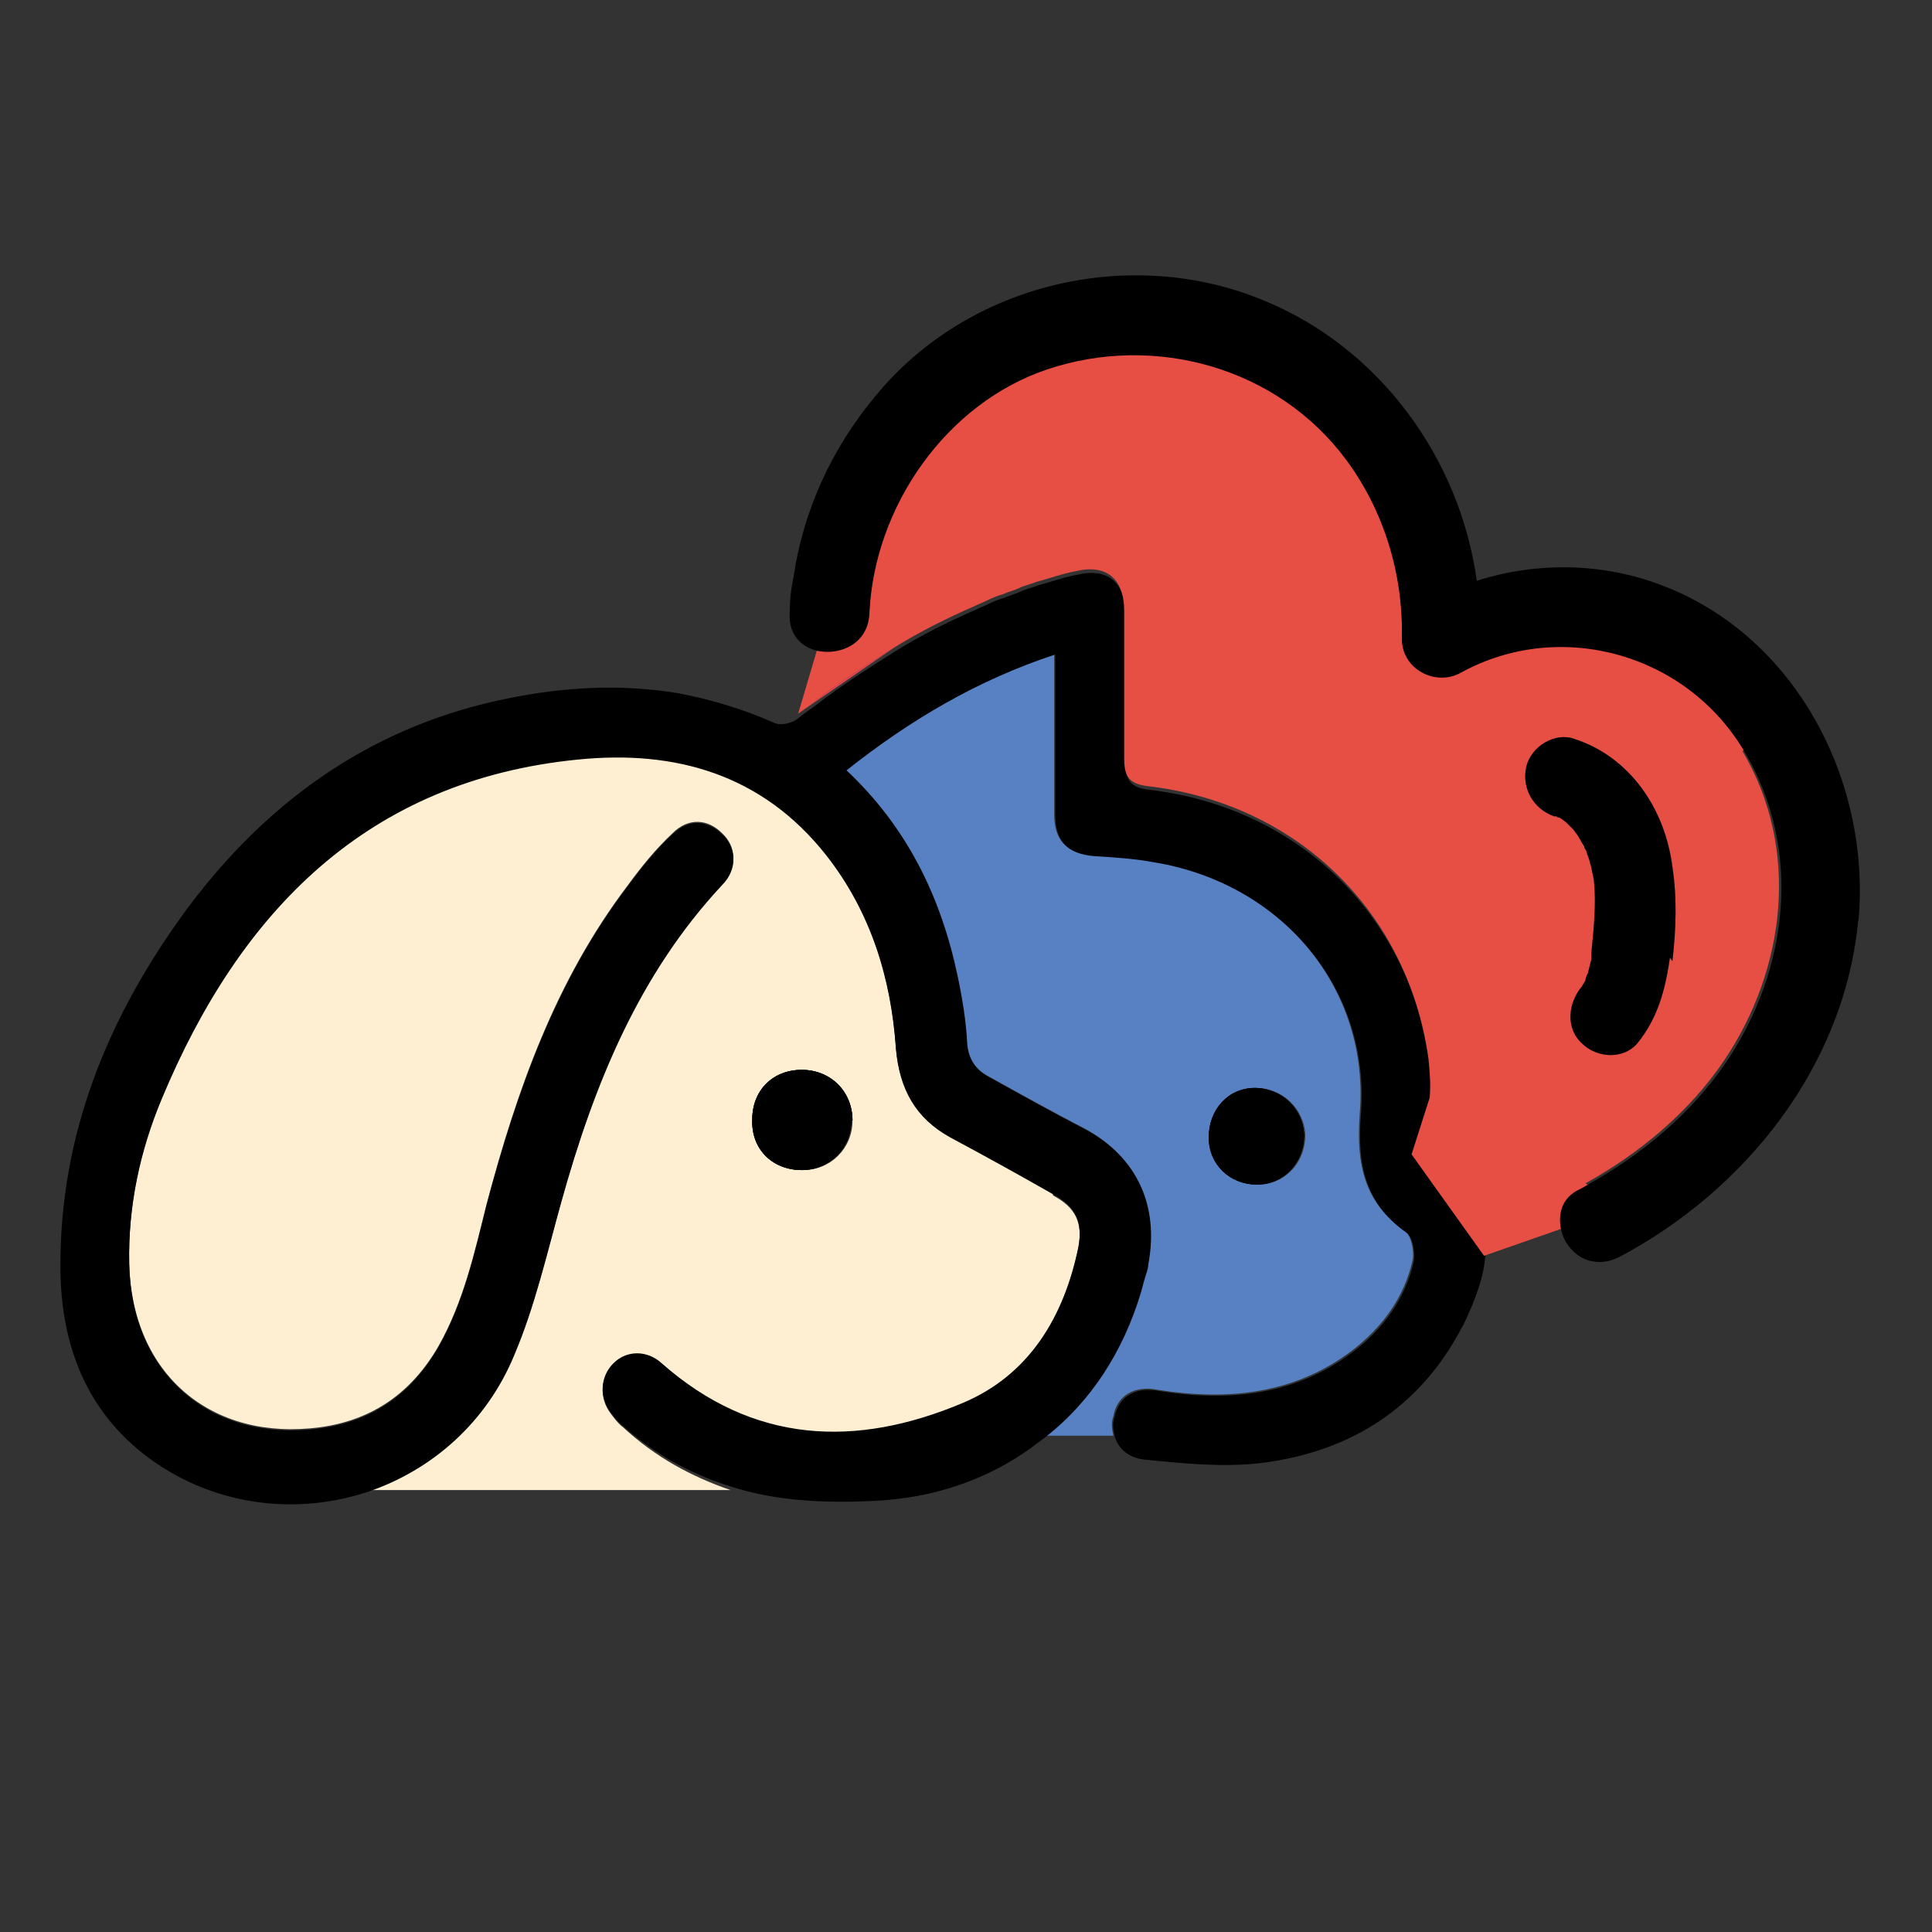 <?xml version="1.0" encoding="UTF-8"?>
<svg id="Layer_1" data-name="Layer 1" xmlns="http://www.w3.org/2000/svg" viewBox="0 0 16 16">
  <rect x="0" y="0" width="16" height="16" fill="#333333" stroke="none"/>
  <defs>
    <style>
      .cls-1 {
        fill: #feefd2;
      }

      .cls-2 {
        fill: #e94655;
      }

      .cls-3 {
        fill: #5781c2;
      }

      .cls-4 {
        fill: #e74e44;
      }
    </style>
  </defs>
  <path class="cls-2" d="m13.83,7.93c-.04.27-.1.5-.27.71-.12.14-.34.12-.46,0-.14-.13-.11-.34,0-.47,0,0,0,0,0,0,0,0,0,0,0,0,.01-.02.02-.03.03-.05,0,0,0,0,0,0,0-.02.01-.04.02-.06.01-.04.02-.08.03-.12,0-.02,0-.03,0-.05h0s0-.01,0-.01h0c.02-.2.04-.4.02-.59,0-.01-.02-.09-.02-.1-.01-.04-.02-.08-.04-.13,0-.02-.02-.03-.02-.05-.02-.03-.04-.07-.06-.1h0s0,0,0,0c-.01-.01-.02-.03-.03-.04-.02-.02-.04-.04-.06-.06,0,0-.05-.04-.06-.04,0,0-.02,0-.02-.01h0s0,0,0,0c0,0,0,0,0,0,0,0-.01,0-.02,0-.17-.06-.27-.23-.23-.41.04-.17.24-.29.4-.23.46.15.75.58.81,1.06.04.26.03.52,0,.78Z"/>
  <path class="cls-3" d="m11.64,10.2c-.34-.24-.41-.55-.38-.97.09-1.05-.66-1.93-1.72-2.1-.16-.03-.33-.04-.49-.05-.22-.02-.32-.12-.32-.34,0-.37,0-.75,0-1.12v-.21c-.64.21-1.2.54-1.73.96.5.47.78,1.04.92,1.7.04.19.07.37.08.56.01.13.07.22.18.28.27.15.54.3.81.44.42.23.6.63.51,1.11,0,.04-.02.08-.03.12h0c-.14.54-.42.99-.82,1.31h.57c-.01-.05-.02-.11,0-.16.03-.17.17-.26.37-.22.57.09,1.12.04,1.6-.32.25-.19.44-.44.51-.76.01-.07-.01-.19-.06-.23Zm-1.22-.39c-.23,0-.4-.17-.4-.39,0-.23.16-.41.38-.41.22,0,.4.17.41.39,0,.23-.17.41-.39.41Z"/>
  <path class="cls-1" d="m8.72,9.88c-.28-.16-.57-.32-.85-.47-.29-.16-.42-.4-.45-.73-.04-.59-.21-1.14-.58-1.61-.53-.67-1.25-.87-2.05-.79-1.74.17-2.8,1.25-3.45,2.81-.18.43-.28.89-.27,1.37.02.92.68,1.48,1.58,1.36.44-.06.76-.29.98-.67.21-.37.3-.78.4-1.18.25-.94.57-1.85,1.17-2.64.11-.15.23-.3.37-.43.13-.13.29-.12.41,0,.12.11.13.29,0,.42-.69.74-1.06,1.65-1.33,2.62-.12.43-.22.87-.39,1.27-.23.56-.68.95-1.2,1.13h2.99c-.32-.11-.62-.27-.89-.52-.04-.03-.07-.07-.1-.11-.1-.13-.09-.3.02-.41.11-.11.28-.11.4,0,.76.67,1.61.7,2.49.33.55-.23.84-.71.96-1.29.04-.21-.02-.34-.21-.44Zm-2.08-.19c-.24,0-.42-.17-.41-.42,0-.24.17-.41.41-.41.24,0,.42.18.42.42,0,.23-.18.41-.41.41Z"/>
  <path d="m12.3,10.4c-.01.17-.08.36-.18.57-.02.03-.03.06-.05.09-.36.64-.94.98-1.66,1.06-.3.03-.61,0-.91-.03-.15-.01-.24-.09-.27-.2-.01-.05-.02-.1,0-.15.03-.17.17-.26.37-.22.57.09,1.12.04,1.6-.32.25-.19.44-.44.51-.76.01-.07-.01-.19-.06-.23-.34-.24-.41-.55-.38-.97.09-1.05-.66-1.93-1.72-2.1-.16-.03-.33-.04-.49-.05-.22-.02-.32-.12-.32-.34,0-.37,0-.75,0-1.12v-.21c-.64.21-1.2.54-1.73.96.5.47.78,1.04.92,1.7.04.19.07.37.08.56.01.13.07.22.18.28.27.15.54.3.81.44.42.23.6.63.51,1.11,0,.04-.02.08-.03.12h0s-.02.07-.03.11c-.15.5-.42.91-.79,1.2-.04.03-.08.06-.12.09-.36.26-.81.42-1.31.44-.41.02-.81,0-1.18-.12-.32-.1-.62-.26-.89-.5-.04-.03-.07-.07-.1-.11-.1-.13-.09-.3.02-.41.11-.11.28-.11.4,0,.76.67,1.61.7,2.49.33.55-.23.84-.71.96-1.29.04-.21-.02-.34-.21-.44-.28-.16-.57-.32-.85-.47-.29-.16-.42-.4-.45-.73-.04-.59-.21-1.14-.58-1.61-.53-.67-1.25-.87-2.05-.79-1.74.17-2.8,1.25-3.45,2.81-.18.43-.28.89-.27,1.37.02.92.68,1.48,1.58,1.36.44-.06.76-.29.98-.67.21-.37.3-.78.4-1.18.25-.94.57-1.85,1.17-2.64.11-.15.23-.3.37-.43.13-.13.29-.12.41,0,.12.11.13.29,0,.42-.69.74-1.06,1.65-1.33,2.62-.12.43-.22.87-.39,1.27-.23.56-.68.95-1.2,1.13-.59.2-1.27.13-1.82-.27-.53-.39-.74-.95-.74-1.6,0-1.09.39-2.04,1.01-2.9.66-.91,1.52-1.54,2.62-1.78.5-.11.99-.14,1.48-.06.27.05.54.13.81.25.05.02.15,0,.2-.05.05-.04.1-.07.15-.11.03-.02.05-.04.08-.06.19-.14.38-.26.57-.38.21-.13.43-.24.66-.34.04-.02.07-.03.11-.05.04-.02.09-.04.13-.05.04-.02.09-.03.13-.05.04-.02.09-.03.14-.05.11-.03.22-.07.33-.09.25-.06.4.06.4.33,0,.41,0,.82,0,1.22,0,.15.04.21.19.23,1.23.14,2.16,1.03,2.33,2.26.01.1.02.21.01.32,0,.12,0,.24,0,.35,0,.07.03.16.07.2.28.22.4.47.38.76Z"/>
  <path d="m7.05,9.28c0,.23-.18.41-.41.41-.24,0-.42-.17-.41-.42,0-.24.17-.41.41-.41.24,0,.42.18.42.42Z"/>
  <path d="m10.8,9.4c0,.23-.17.41-.39.41-.23,0-.4-.17-.4-.39,0-.23.16-.41.38-.41.22,0,.4.17.41.39Z"/>
  <path d="m7.05,9.28c0,.23-.18.41-.41.41-.24,0-.42-.17-.41-.42,0-.24.17-.41.41-.41.24,0,.42.18.42.42Z"/>
  <path d="m10.8,9.4c0,.23-.17.41-.39.41-.23,0-.4-.17-.4-.39,0-.23.16-.41.38-.41.22,0,.4.17.41.39Z"/>
  <path class="cls-4" d="m14.45,6.21c-.48-.82-1.53-1.11-2.35-.66-.21.12-.5-.03-.49-.29.01-.53-.15-1.05-.46-1.47-.57-.77-1.59-1.05-2.48-.75-.83.28-1.43,1.13-1.47,2.02-.01.25-.24.35-.43.31l-.16.54s.1-.07.15-.11c.03-.02.05-.04.08-.06.19-.14.38-.26.57-.38.21-.13.43-.24.66-.34.04-.02.07-.03.11-.05.04-.02.09-.04.13-.05.04-.02.09-.03.13-.05.04-.02.09-.03.14-.05.11-.03.22-.07.33-.09.25-.06.4.06.4.33,0,.41,0,.82,0,1.22,0,.15.04.21.19.23,1.23.14,2.16,1.03,2.33,2.26.01.1.02.21.01.32l-.15.47.6.84h0s.63-.22.63-.22l.55-.2h0s0,0,0,0l-.34-.18c.45-.25.86-.59,1.15-1.02.51-.76.63-1.75.15-2.56Zm-.62,1.72c-.04.27-.1.5-.27.71-.12.14-.34.12-.46,0-.14-.13-.11-.34,0-.47,0,0,0,0,0,0,0,0,0,0,0,0,.01-.02.02-.03.03-.05,0,0,0,0,0,0,0-.02.01-.04.02-.06.01-.04.02-.08.03-.12,0-.02,0-.03,0-.05h0s0-.01,0-.01h0c.02-.2.04-.4.02-.59,0-.01-.02-.09-.02-.1-.01-.04-.02-.08-.04-.13,0-.02-.02-.03-.02-.05-.02-.03-.04-.07-.06-.1h0s0,0,0,0c-.01-.01-.02-.03-.03-.04-.02-.02-.04-.04-.06-.06,0,0-.05-.04-.06-.04,0,0-.02,0-.02-.01h0s0,0,0,0c0,0,0,0,0,0,0,0-.01,0-.02,0-.17-.06-.27-.23-.23-.41.04-.17.24-.29.4-.23.46.15.75.58.81,1.06.04.26.03.52,0,.78Z"/>
  <path class="cls-2" d="m7.41,5.36l-.8.55s.1-.07.15-.11c.03-.02.05-.04.08-.06.19-.14.38-.26.57-.38Z"/>
  <path d="m15.39,7.61c-.11,1.22-.94,2.25-1.98,2.8-.12.06-.23.05-.32,0-.08-.05-.14-.13-.16-.22-.03-.13,0-.27.15-.34.02-.01.04-.02.07-.04.45-.25.86-.59,1.15-1.02.51-.76.63-1.75.15-2.56-.48-.82-1.53-1.11-2.35-.66-.21.12-.5-.03-.49-.29.01-.53-.15-1.05-.46-1.47-.57-.77-1.59-1.05-2.48-.75-.83.28-1.43,1.13-1.47,2.02-.01.25-.24.35-.43.31-.13-.03-.24-.13-.23-.31,0-.1.01-.2.03-.29.08-.56.32-1.08.68-1.51.77-.94,2.12-1.25,3.22-.79.95.39,1.62,1.3,1.76,2.32.5-.16,1.05-.15,1.54.04,1.1.42,1.73,1.62,1.62,2.79Z"/>
  <path d="m13.83,7.93c-.04.27-.1.5-.27.71-.12.14-.34.12-.46,0-.14-.13-.11-.34,0-.47,0,0,0,0,0,0,0,0,0,0,0,0,.01-.02.02-.03.03-.05,0,0,0,0,0,0,0-.02.01-.04.02-.06.01-.04.02-.08.03-.12,0-.02,0-.03,0-.05h0s0-.01,0-.01h0c.02-.2.04-.4.02-.59,0-.01-.02-.09-.02-.1-.01-.04-.02-.08-.04-.13,0-.02-.02-.03-.02-.05-.02-.03-.04-.07-.06-.1h0s0,0,0,0c-.01-.01-.02-.03-.03-.04-.02-.02-.04-.04-.06-.06,0,0-.05-.04-.06-.04,0,0-.02,0-.02-.01h0s0,0,0,0c0,0,0,0,0,0,0,0-.01,0-.02,0-.17-.06-.27-.23-.23-.41.04-.17.24-.29.4-.23.46.15.75.58.81,1.06.04.26.03.52,0,.78Z"/>
</svg>